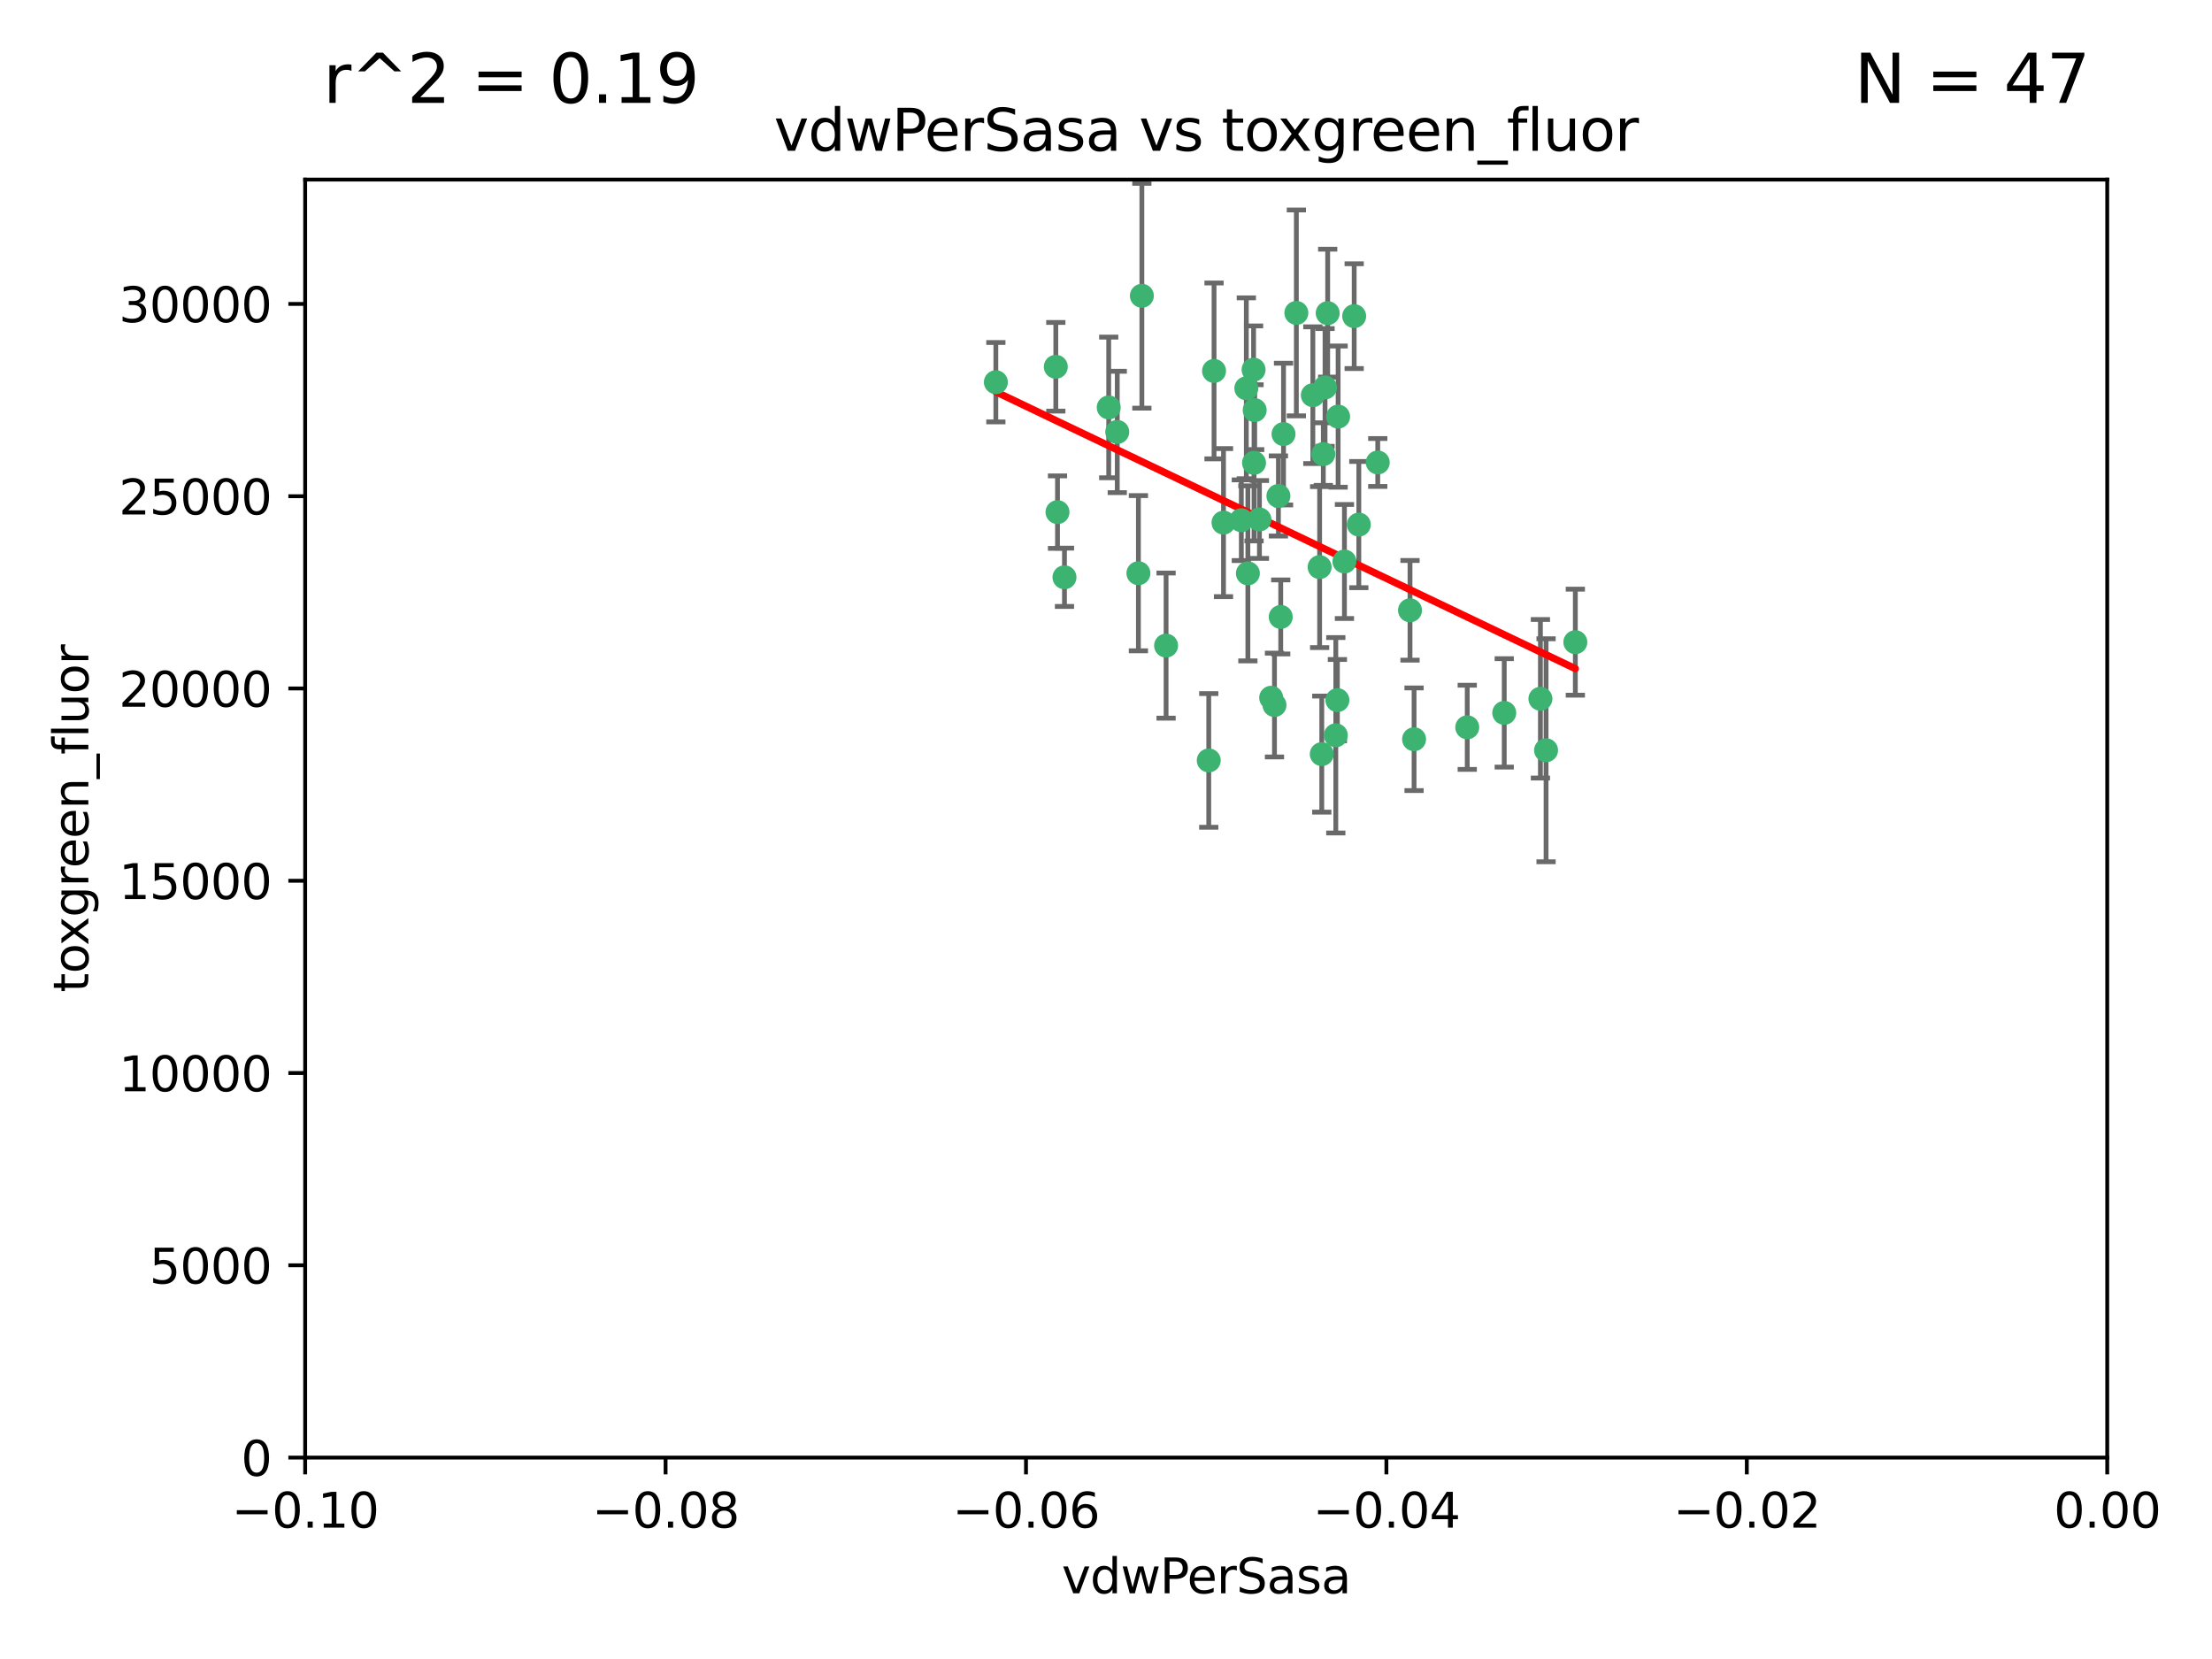 <?xml version="1.0" encoding="utf-8" standalone="no"?>
<!DOCTYPE svg PUBLIC "-//W3C//DTD SVG 1.1//EN"
  "http://www.w3.org/Graphics/SVG/1.1/DTD/svg11.dtd">
<svg xmlns:xlink="http://www.w3.org/1999/xlink" width="460.8pt" height="345.6pt" viewBox="0 0 460.8 345.6" xmlns="http://www.w3.org/2000/svg" version="1.1">
 <defs>
  <style type="text/css">*{stroke-linejoin: round; stroke-linecap: butt}</style>
 </defs>
 <g id="figure_1">
  <g id="patch_1">
   <path d="M 0 345.6 
L 460.8 345.6 
L 460.8 0 
L 0 0 
z
" style="fill: #ffffff"/>
  </g>
  <g id="axes_1">
   <g id="patch_2">
    <path d="M 63.571 303.64 
L 438.975 303.64 
L 438.975 37.411 
L 63.571 37.411 
z
" style="fill: #ffffff"/>
   </g>
   <g id="PathCollection_1">
    <defs>
     <path id="m7474abd94d" d="M 0 1.118 
C 0.297 1.118 0.581 1 0.791 0.791 
C 1 0.581 1.118 0.297 1.118 0 
C 1.118 -0.297 1 -0.581 0.791 -0.791 
C 0.581 -1 0.297 -1.118 0 -1.118 
C -0.297 -1.118 -0.581 -1 -0.791 -0.791 
C -1 -0.581 -1.118 -0.297 -1.118 0 
C -1.118 0.297 -1 0.581 -0.791 0.791 
C -0.581 1 -0.297 1.118 0 1.118 
z
" style="stroke: #3cb371"/>
    </defs>
    <g clip-path="url(#p263f13d532)">
     <use xlink:href="#m7474abd94d" x="266.318" y="103.319" style="fill: #3cb371; stroke: #3cb371"/>
     <use xlink:href="#m7474abd94d" x="270.055" y="65.184" style="fill: #3cb371; stroke: #3cb371"/>
     <use xlink:href="#m7474abd94d" x="261.374" y="85.438" style="fill: #3cb371; stroke: #3cb371"/>
     <use xlink:href="#m7474abd94d" x="242.916" y="134.491" style="fill: #3cb371; stroke: #3cb371"/>
     <use xlink:href="#m7474abd94d" x="273.49" y="82.326" style="fill: #3cb371; stroke: #3cb371"/>
     <use xlink:href="#m7474abd94d" x="219.944" y="76.407" style="fill: #3cb371; stroke: #3cb371"/>
     <use xlink:href="#m7474abd94d" x="282.1" y="65.86" style="fill: #3cb371; stroke: #3cb371"/>
     <use xlink:href="#m7474abd94d" x="262.362" y="108.214" style="fill: #3cb371; stroke: #3cb371"/>
     <use xlink:href="#m7474abd94d" x="267.381" y="90.426" style="fill: #3cb371; stroke: #3cb371"/>
     <use xlink:href="#m7474abd94d" x="274.902" y="118.137" style="fill: #3cb371; stroke: #3cb371"/>
     <use xlink:href="#m7474abd94d" x="237.873" y="61.614" style="fill: #3cb371; stroke: #3cb371"/>
     <use xlink:href="#m7474abd94d" x="293.731" y="127.138" style="fill: #3cb371; stroke: #3cb371"/>
     <use xlink:href="#m7474abd94d" x="259.632" y="80.887" style="fill: #3cb371; stroke: #3cb371"/>
     <use xlink:href="#m7474abd94d" x="259.956" y="119.44" style="fill: #3cb371; stroke: #3cb371"/>
     <use xlink:href="#m7474abd94d" x="264.81" y="145.351" style="fill: #3cb371; stroke: #3cb371"/>
     <use xlink:href="#m7474abd94d" x="275.671" y="94.593" style="fill: #3cb371; stroke: #3cb371"/>
     <use xlink:href="#m7474abd94d" x="258.59" y="108.37" style="fill: #3cb371; stroke: #3cb371"/>
     <use xlink:href="#m7474abd94d" x="220.297" y="106.684" style="fill: #3cb371; stroke: #3cb371"/>
     <use xlink:href="#m7474abd94d" x="261.143" y="77.01" style="fill: #3cb371; stroke: #3cb371"/>
     <use xlink:href="#m7474abd94d" x="278.602" y="145.851" style="fill: #3cb371; stroke: #3cb371"/>
     <use xlink:href="#m7474abd94d" x="278.755" y="86.787" style="fill: #3cb371; stroke: #3cb371"/>
     <use xlink:href="#m7474abd94d" x="230.966" y="84.877" style="fill: #3cb371; stroke: #3cb371"/>
     <use xlink:href="#m7474abd94d" x="207.456" y="79.621" style="fill: #3cb371; stroke: #3cb371"/>
     <use xlink:href="#m7474abd94d" x="275.349" y="157.094" style="fill: #3cb371; stroke: #3cb371"/>
     <use xlink:href="#m7474abd94d" x="252.908" y="77.272" style="fill: #3cb371; stroke: #3cb371"/>
     <use xlink:href="#m7474abd94d" x="254.878" y="108.872" style="fill: #3cb371; stroke: #3cb371"/>
     <use xlink:href="#m7474abd94d" x="287.011" y="96.341" style="fill: #3cb371; stroke: #3cb371"/>
     <use xlink:href="#m7474abd94d" x="237.152" y="119.409" style="fill: #3cb371; stroke: #3cb371"/>
     <use xlink:href="#m7474abd94d" x="276.581" y="65.233" style="fill: #3cb371; stroke: #3cb371"/>
     <use xlink:href="#m7474abd94d" x="221.75" y="120.261" style="fill: #3cb371; stroke: #3cb371"/>
     <use xlink:href="#m7474abd94d" x="265.497" y="146.874" style="fill: #3cb371; stroke: #3cb371"/>
     <use xlink:href="#m7474abd94d" x="261.237" y="96.418" style="fill: #3cb371; stroke: #3cb371"/>
     <use xlink:href="#m7474abd94d" x="276.03" y="80.711" style="fill: #3cb371; stroke: #3cb371"/>
     <use xlink:href="#m7474abd94d" x="232.747" y="89.982" style="fill: #3cb371; stroke: #3cb371"/>
     <use xlink:href="#m7474abd94d" x="280.072" y="116.968" style="fill: #3cb371; stroke: #3cb371"/>
     <use xlink:href="#m7474abd94d" x="266.799" y="128.518" style="fill: #3cb371; stroke: #3cb371"/>
     <use xlink:href="#m7474abd94d" x="313.361" y="148.507" style="fill: #3cb371; stroke: #3cb371"/>
     <use xlink:href="#m7474abd94d" x="278.272" y="153.171" style="fill: #3cb371; stroke: #3cb371"/>
     <use xlink:href="#m7474abd94d" x="251.805" y="158.411" style="fill: #3cb371; stroke: #3cb371"/>
     <use xlink:href="#m7474abd94d" x="283.068" y="109.281" style="fill: #3cb371; stroke: #3cb371"/>
     <use xlink:href="#m7474abd94d" x="305.654" y="151.512" style="fill: #3cb371; stroke: #3cb371"/>
     <use xlink:href="#m7474abd94d" x="320.897" y="145.567" style="fill: #3cb371; stroke: #3cb371"/>
     <use xlink:href="#m7474abd94d" x="322.074" y="156.293" style="fill: #3cb371; stroke: #3cb371"/>
     <use xlink:href="#m7474abd94d" x="328.173" y="133.776" style="fill: #3cb371; stroke: #3cb371"/>
     <use xlink:href="#m7474abd94d" x="294.577" y="153.996" style="fill: #3cb371; stroke: #3cb371"/>
    </g>
   </g>
   <g id="matplotlib.axis_1">
    <g id="xtick_1">
     <g id="line2d_1">
      <defs>
       <path id="mc19a367d33" d="M 0 0 
L 0 3.5 
" style="stroke: #000000; stroke-width: 0.8"/>
      </defs>
      <g>
       <use xlink:href="#mc19a367d33" x="63.571" y="303.64" style="stroke: #000000; stroke-width: 0.8"/>
      </g>
     </g>
     <g id="text_1">
      <!-- −0.10 -->
      <g transform="translate(48.249 318.238)scale(0.1 -0.1)">
       <defs>
        <path id="DejaVuSans-2212" d="M 678 2272 
L 4684 2272 
L 4684 1741 
L 678 1741 
L 678 2272 
z
" transform="scale(0.016)"/>
        <path id="DejaVuSans-30" d="M 2034 4250 
Q 1547 4250 1301 3770 
Q 1056 3291 1056 2328 
Q 1056 1369 1301 889 
Q 1547 409 2034 409 
Q 2525 409 2770 889 
Q 3016 1369 3016 2328 
Q 3016 3291 2770 3770 
Q 2525 4250 2034 4250 
z
M 2034 4750 
Q 2819 4750 3233 4129 
Q 3647 3509 3647 2328 
Q 3647 1150 3233 529 
Q 2819 -91 2034 -91 
Q 1250 -91 836 529 
Q 422 1150 422 2328 
Q 422 3509 836 4129 
Q 1250 4750 2034 4750 
z
" transform="scale(0.016)"/>
        <path id="DejaVuSans-2e" d="M 684 794 
L 1344 794 
L 1344 0 
L 684 0 
L 684 794 
z
" transform="scale(0.016)"/>
        <path id="DejaVuSans-31" d="M 794 531 
L 1825 531 
L 1825 4091 
L 703 3866 
L 703 4441 
L 1819 4666 
L 2450 4666 
L 2450 531 
L 3481 531 
L 3481 0 
L 794 0 
L 794 531 
z
" transform="scale(0.016)"/>
       </defs>
       <use xlink:href="#DejaVuSans-2212"/>
       <use xlink:href="#DejaVuSans-30" x="83.789"/>
       <use xlink:href="#DejaVuSans-2e" x="147.412"/>
       <use xlink:href="#DejaVuSans-31" x="179.199"/>
       <use xlink:href="#DejaVuSans-30" x="242.822"/>
      </g>
     </g>
    </g>
    <g id="xtick_2">
     <g id="line2d_2">
      <g>
       <use xlink:href="#mc19a367d33" x="138.652" y="303.64" style="stroke: #000000; stroke-width: 0.8"/>
      </g>
     </g>
     <g id="text_2">
      <!-- −0.08 -->
      <g transform="translate(123.329 318.238)scale(0.1 -0.1)">
       <defs>
        <path id="DejaVuSans-38" d="M 2034 2216 
Q 1584 2216 1326 1975 
Q 1069 1734 1069 1313 
Q 1069 891 1326 650 
Q 1584 409 2034 409 
Q 2484 409 2743 651 
Q 3003 894 3003 1313 
Q 3003 1734 2745 1975 
Q 2488 2216 2034 2216 
z
M 1403 2484 
Q 997 2584 770 2862 
Q 544 3141 544 3541 
Q 544 4100 942 4425 
Q 1341 4750 2034 4750 
Q 2731 4750 3128 4425 
Q 3525 4100 3525 3541 
Q 3525 3141 3298 2862 
Q 3072 2584 2669 2484 
Q 3125 2378 3379 2068 
Q 3634 1759 3634 1313 
Q 3634 634 3220 271 
Q 2806 -91 2034 -91 
Q 1263 -91 848 271 
Q 434 634 434 1313 
Q 434 1759 690 2068 
Q 947 2378 1403 2484 
z
M 1172 3481 
Q 1172 3119 1398 2916 
Q 1625 2713 2034 2713 
Q 2441 2713 2670 2916 
Q 2900 3119 2900 3481 
Q 2900 3844 2670 4047 
Q 2441 4250 2034 4250 
Q 1625 4250 1398 4047 
Q 1172 3844 1172 3481 
z
" transform="scale(0.016)"/>
       </defs>
       <use xlink:href="#DejaVuSans-2212"/>
       <use xlink:href="#DejaVuSans-30" x="83.789"/>
       <use xlink:href="#DejaVuSans-2e" x="147.412"/>
       <use xlink:href="#DejaVuSans-30" x="179.199"/>
       <use xlink:href="#DejaVuSans-38" x="242.822"/>
      </g>
     </g>
    </g>
    <g id="xtick_3">
     <g id="line2d_3">
      <g>
       <use xlink:href="#mc19a367d33" x="213.733" y="303.64" style="stroke: #000000; stroke-width: 0.8"/>
      </g>
     </g>
     <g id="text_3">
      <!-- −0.06 -->
      <g transform="translate(198.41 318.238)scale(0.1 -0.1)">
       <defs>
        <path id="DejaVuSans-36" d="M 2113 2584 
Q 1688 2584 1439 2293 
Q 1191 2003 1191 1497 
Q 1191 994 1439 701 
Q 1688 409 2113 409 
Q 2538 409 2786 701 
Q 3034 994 3034 1497 
Q 3034 2003 2786 2293 
Q 2538 2584 2113 2584 
z
M 3366 4563 
L 3366 3988 
Q 3128 4100 2886 4159 
Q 2644 4219 2406 4219 
Q 1781 4219 1451 3797 
Q 1122 3375 1075 2522 
Q 1259 2794 1537 2939 
Q 1816 3084 2150 3084 
Q 2853 3084 3261 2657 
Q 3669 2231 3669 1497 
Q 3669 778 3244 343 
Q 2819 -91 2113 -91 
Q 1303 -91 875 529 
Q 447 1150 447 2328 
Q 447 3434 972 4092 
Q 1497 4750 2381 4750 
Q 2619 4750 2861 4703 
Q 3103 4656 3366 4563 
z
" transform="scale(0.016)"/>
       </defs>
       <use xlink:href="#DejaVuSans-2212"/>
       <use xlink:href="#DejaVuSans-30" x="83.789"/>
       <use xlink:href="#DejaVuSans-2e" x="147.412"/>
       <use xlink:href="#DejaVuSans-30" x="179.199"/>
       <use xlink:href="#DejaVuSans-36" x="242.822"/>
      </g>
     </g>
    </g>
    <g id="xtick_4">
     <g id="line2d_4">
      <g>
       <use xlink:href="#mc19a367d33" x="288.813" y="303.64" style="stroke: #000000; stroke-width: 0.8"/>
      </g>
     </g>
     <g id="text_4">
      <!-- −0.04 -->
      <g transform="translate(273.491 318.238)scale(0.1 -0.1)">
       <defs>
        <path id="DejaVuSans-34" d="M 2419 4116 
L 825 1625 
L 2419 1625 
L 2419 4116 
z
M 2253 4666 
L 3047 4666 
L 3047 1625 
L 3713 1625 
L 3713 1100 
L 3047 1100 
L 3047 0 
L 2419 0 
L 2419 1100 
L 313 1100 
L 313 1709 
L 2253 4666 
z
" transform="scale(0.016)"/>
       </defs>
       <use xlink:href="#DejaVuSans-2212"/>
       <use xlink:href="#DejaVuSans-30" x="83.789"/>
       <use xlink:href="#DejaVuSans-2e" x="147.412"/>
       <use xlink:href="#DejaVuSans-30" x="179.199"/>
       <use xlink:href="#DejaVuSans-34" x="242.822"/>
      </g>
     </g>
    </g>
    <g id="xtick_5">
     <g id="line2d_5">
      <g>
       <use xlink:href="#mc19a367d33" x="363.894" y="303.64" style="stroke: #000000; stroke-width: 0.8"/>
      </g>
     </g>
     <g id="text_5">
      <!-- −0.02 -->
      <g transform="translate(348.572 318.238)scale(0.1 -0.1)">
       <defs>
        <path id="DejaVuSans-32" d="M 1228 531 
L 3431 531 
L 3431 0 
L 469 0 
L 469 531 
Q 828 903 1448 1529 
Q 2069 2156 2228 2338 
Q 2531 2678 2651 2914 
Q 2772 3150 2772 3378 
Q 2772 3750 2511 3984 
Q 2250 4219 1831 4219 
Q 1534 4219 1204 4116 
Q 875 4013 500 3803 
L 500 4441 
Q 881 4594 1212 4672 
Q 1544 4750 1819 4750 
Q 2544 4750 2975 4387 
Q 3406 4025 3406 3419 
Q 3406 3131 3298 2873 
Q 3191 2616 2906 2266 
Q 2828 2175 2409 1742 
Q 1991 1309 1228 531 
z
" transform="scale(0.016)"/>
       </defs>
       <use xlink:href="#DejaVuSans-2212"/>
       <use xlink:href="#DejaVuSans-30" x="83.789"/>
       <use xlink:href="#DejaVuSans-2e" x="147.412"/>
       <use xlink:href="#DejaVuSans-30" x="179.199"/>
       <use xlink:href="#DejaVuSans-32" x="242.822"/>
      </g>
     </g>
    </g>
    <g id="xtick_6">
     <g id="line2d_6">
      <g>
       <use xlink:href="#mc19a367d33" x="438.975" y="303.64" style="stroke: #000000; stroke-width: 0.8"/>
      </g>
     </g>
     <g id="text_6">
      <!-- 0.00 -->
      <g transform="translate(427.842 318.238)scale(0.1 -0.1)">
       <use xlink:href="#DejaVuSans-30"/>
       <use xlink:href="#DejaVuSans-2e" x="63.623"/>
       <use xlink:href="#DejaVuSans-30" x="95.41"/>
       <use xlink:href="#DejaVuSans-30" x="159.033"/>
      </g>
     </g>
    </g>
    <g id="text_7">
     <!-- vdwPerSasa -->
     <g transform="translate(221.178 331.917)scale(0.1 -0.1)">
      <defs>
       <path id="DejaVuSans-76" d="M 191 3500 
L 800 3500 
L 1894 563 
L 2988 3500 
L 3597 3500 
L 2284 0 
L 1503 0 
L 191 3500 
z
" transform="scale(0.016)"/>
       <path id="DejaVuSans-64" d="M 2906 2969 
L 2906 4863 
L 3481 4863 
L 3481 0 
L 2906 0 
L 2906 525 
Q 2725 213 2448 61 
Q 2172 -91 1784 -91 
Q 1150 -91 751 415 
Q 353 922 353 1747 
Q 353 2572 751 3078 
Q 1150 3584 1784 3584 
Q 2172 3584 2448 3432 
Q 2725 3281 2906 2969 
z
M 947 1747 
Q 947 1113 1208 752 
Q 1469 391 1925 391 
Q 2381 391 2643 752 
Q 2906 1113 2906 1747 
Q 2906 2381 2643 2742 
Q 2381 3103 1925 3103 
Q 1469 3103 1208 2742 
Q 947 2381 947 1747 
z
" transform="scale(0.016)"/>
       <path id="DejaVuSans-77" d="M 269 3500 
L 844 3500 
L 1563 769 
L 2278 3500 
L 2956 3500 
L 3675 769 
L 4391 3500 
L 4966 3500 
L 4050 0 
L 3372 0 
L 2619 2869 
L 1863 0 
L 1184 0 
L 269 3500 
z
" transform="scale(0.016)"/>
       <path id="DejaVuSans-50" d="M 1259 4147 
L 1259 2394 
L 2053 2394 
Q 2494 2394 2734 2622 
Q 2975 2850 2975 3272 
Q 2975 3691 2734 3919 
Q 2494 4147 2053 4147 
L 1259 4147 
z
M 628 4666 
L 2053 4666 
Q 2838 4666 3239 4311 
Q 3641 3956 3641 3272 
Q 3641 2581 3239 2228 
Q 2838 1875 2053 1875 
L 1259 1875 
L 1259 0 
L 628 0 
L 628 4666 
z
" transform="scale(0.016)"/>
       <path id="DejaVuSans-65" d="M 3597 1894 
L 3597 1613 
L 953 1613 
Q 991 1019 1311 708 
Q 1631 397 2203 397 
Q 2534 397 2845 478 
Q 3156 559 3463 722 
L 3463 178 
Q 3153 47 2828 -22 
Q 2503 -91 2169 -91 
Q 1331 -91 842 396 
Q 353 884 353 1716 
Q 353 2575 817 3079 
Q 1281 3584 2069 3584 
Q 2775 3584 3186 3129 
Q 3597 2675 3597 1894 
z
M 3022 2063 
Q 3016 2534 2758 2815 
Q 2500 3097 2075 3097 
Q 1594 3097 1305 2825 
Q 1016 2553 972 2059 
L 3022 2063 
z
" transform="scale(0.016)"/>
       <path id="DejaVuSans-72" d="M 2631 2963 
Q 2534 3019 2420 3045 
Q 2306 3072 2169 3072 
Q 1681 3072 1420 2755 
Q 1159 2438 1159 1844 
L 1159 0 
L 581 0 
L 581 3500 
L 1159 3500 
L 1159 2956 
Q 1341 3275 1631 3429 
Q 1922 3584 2338 3584 
Q 2397 3584 2469 3576 
Q 2541 3569 2628 3553 
L 2631 2963 
z
" transform="scale(0.016)"/>
       <path id="DejaVuSans-53" d="M 3425 4513 
L 3425 3897 
Q 3066 4069 2747 4153 
Q 2428 4238 2131 4238 
Q 1616 4238 1336 4038 
Q 1056 3838 1056 3469 
Q 1056 3159 1242 3001 
Q 1428 2844 1947 2747 
L 2328 2669 
Q 3034 2534 3370 2195 
Q 3706 1856 3706 1288 
Q 3706 609 3251 259 
Q 2797 -91 1919 -91 
Q 1588 -91 1214 -16 
Q 841 59 441 206 
L 441 856 
Q 825 641 1194 531 
Q 1563 422 1919 422 
Q 2459 422 2753 634 
Q 3047 847 3047 1241 
Q 3047 1584 2836 1778 
Q 2625 1972 2144 2069 
L 1759 2144 
Q 1053 2284 737 2584 
Q 422 2884 422 3419 
Q 422 4038 858 4394 
Q 1294 4750 2059 4750 
Q 2388 4750 2728 4690 
Q 3069 4631 3425 4513 
z
" transform="scale(0.016)"/>
       <path id="DejaVuSans-61" d="M 2194 1759 
Q 1497 1759 1228 1600 
Q 959 1441 959 1056 
Q 959 750 1161 570 
Q 1363 391 1709 391 
Q 2188 391 2477 730 
Q 2766 1069 2766 1631 
L 2766 1759 
L 2194 1759 
z
M 3341 1997 
L 3341 0 
L 2766 0 
L 2766 531 
Q 2569 213 2275 61 
Q 1981 -91 1556 -91 
Q 1019 -91 701 211 
Q 384 513 384 1019 
Q 384 1609 779 1909 
Q 1175 2209 1959 2209 
L 2766 2209 
L 2766 2266 
Q 2766 2663 2505 2880 
Q 2244 3097 1772 3097 
Q 1472 3097 1187 3025 
Q 903 2953 641 2809 
L 641 3341 
Q 956 3463 1253 3523 
Q 1550 3584 1831 3584 
Q 2591 3584 2966 3190 
Q 3341 2797 3341 1997 
z
" transform="scale(0.016)"/>
       <path id="DejaVuSans-73" d="M 2834 3397 
L 2834 2853 
Q 2591 2978 2328 3040 
Q 2066 3103 1784 3103 
Q 1356 3103 1142 2972 
Q 928 2841 928 2578 
Q 928 2378 1081 2264 
Q 1234 2150 1697 2047 
L 1894 2003 
Q 2506 1872 2764 1633 
Q 3022 1394 3022 966 
Q 3022 478 2636 193 
Q 2250 -91 1575 -91 
Q 1294 -91 989 -36 
Q 684 19 347 128 
L 347 722 
Q 666 556 975 473 
Q 1284 391 1588 391 
Q 1994 391 2212 530 
Q 2431 669 2431 922 
Q 2431 1156 2273 1281 
Q 2116 1406 1581 1522 
L 1381 1569 
Q 847 1681 609 1914 
Q 372 2147 372 2553 
Q 372 3047 722 3315 
Q 1072 3584 1716 3584 
Q 2034 3584 2315 3537 
Q 2597 3491 2834 3397 
z
" transform="scale(0.016)"/>
      </defs>
      <use xlink:href="#DejaVuSans-76"/>
      <use xlink:href="#DejaVuSans-64" x="59.18"/>
      <use xlink:href="#DejaVuSans-77" x="122.656"/>
      <use xlink:href="#DejaVuSans-50" x="204.443"/>
      <use xlink:href="#DejaVuSans-65" x="261.121"/>
      <use xlink:href="#DejaVuSans-72" x="322.645"/>
      <use xlink:href="#DejaVuSans-53" x="363.758"/>
      <use xlink:href="#DejaVuSans-61" x="427.234"/>
      <use xlink:href="#DejaVuSans-73" x="488.514"/>
      <use xlink:href="#DejaVuSans-61" x="540.613"/>
     </g>
    </g>
   </g>
   <g id="matplotlib.axis_2">
    <g id="ytick_1">
     <g id="line2d_7">
      <defs>
       <path id="m2034a16678" d="M 0 0 
L -3.5 0 
" style="stroke: #000000; stroke-width: 0.8"/>
      </defs>
      <g>
       <use xlink:href="#m2034a16678" x="63.571" y="303.64" style="stroke: #000000; stroke-width: 0.8"/>
      </g>
     </g>
     <g id="text_8">
      <!-- 0 -->
      <g transform="translate(50.209 307.439)scale(0.1 -0.1)">
       <use xlink:href="#DejaVuSans-30"/>
      </g>
     </g>
    </g>
    <g id="ytick_2">
     <g id="line2d_8">
      <g>
       <use xlink:href="#m2034a16678" x="63.571" y="263.586" style="stroke: #000000; stroke-width: 0.8"/>
      </g>
     </g>
     <g id="text_9">
      <!-- 5000 -->
      <g transform="translate(31.121 267.385)scale(0.1 -0.1)">
       <defs>
        <path id="DejaVuSans-35" d="M 691 4666 
L 3169 4666 
L 3169 4134 
L 1269 4134 
L 1269 2991 
Q 1406 3038 1543 3061 
Q 1681 3084 1819 3084 
Q 2600 3084 3056 2656 
Q 3513 2228 3513 1497 
Q 3513 744 3044 326 
Q 2575 -91 1722 -91 
Q 1428 -91 1123 -41 
Q 819 9 494 109 
L 494 744 
Q 775 591 1075 516 
Q 1375 441 1709 441 
Q 2250 441 2565 725 
Q 2881 1009 2881 1497 
Q 2881 1984 2565 2268 
Q 2250 2553 1709 2553 
Q 1456 2553 1204 2497 
Q 953 2441 691 2322 
L 691 4666 
z
" transform="scale(0.016)"/>
       </defs>
       <use xlink:href="#DejaVuSans-35"/>
       <use xlink:href="#DejaVuSans-30" x="63.623"/>
       <use xlink:href="#DejaVuSans-30" x="127.246"/>
       <use xlink:href="#DejaVuSans-30" x="190.869"/>
      </g>
     </g>
    </g>
    <g id="ytick_3">
     <g id="line2d_9">
      <g>
       <use xlink:href="#m2034a16678" x="63.571" y="223.532" style="stroke: #000000; stroke-width: 0.8"/>
      </g>
     </g>
     <g id="text_10">
      <!-- 10000 -->
      <g transform="translate(24.759 227.331)scale(0.1 -0.1)">
       <use xlink:href="#DejaVuSans-31"/>
       <use xlink:href="#DejaVuSans-30" x="63.623"/>
       <use xlink:href="#DejaVuSans-30" x="127.246"/>
       <use xlink:href="#DejaVuSans-30" x="190.869"/>
       <use xlink:href="#DejaVuSans-30" x="254.492"/>
      </g>
     </g>
    </g>
    <g id="ytick_4">
     <g id="line2d_10">
      <g>
       <use xlink:href="#m2034a16678" x="63.571" y="183.478" style="stroke: #000000; stroke-width: 0.8"/>
      </g>
     </g>
     <g id="text_11">
      <!-- 15000 -->
      <g transform="translate(24.759 187.278)scale(0.1 -0.1)">
       <use xlink:href="#DejaVuSans-31"/>
       <use xlink:href="#DejaVuSans-35" x="63.623"/>
       <use xlink:href="#DejaVuSans-30" x="127.246"/>
       <use xlink:href="#DejaVuSans-30" x="190.869"/>
       <use xlink:href="#DejaVuSans-30" x="254.492"/>
      </g>
     </g>
    </g>
    <g id="ytick_5">
     <g id="line2d_11">
      <g>
       <use xlink:href="#m2034a16678" x="63.571" y="143.424" style="stroke: #000000; stroke-width: 0.8"/>
      </g>
     </g>
     <g id="text_12">
      <!-- 20000 -->
      <g transform="translate(24.759 147.224)scale(0.1 -0.1)">
       <use xlink:href="#DejaVuSans-32"/>
       <use xlink:href="#DejaVuSans-30" x="63.623"/>
       <use xlink:href="#DejaVuSans-30" x="127.246"/>
       <use xlink:href="#DejaVuSans-30" x="190.869"/>
       <use xlink:href="#DejaVuSans-30" x="254.492"/>
      </g>
     </g>
    </g>
    <g id="ytick_6">
     <g id="line2d_12">
      <g>
       <use xlink:href="#m2034a16678" x="63.571" y="103.371" style="stroke: #000000; stroke-width: 0.8"/>
      </g>
     </g>
     <g id="text_13">
      <!-- 25000 -->
      <g transform="translate(24.759 107.17)scale(0.1 -0.1)">
       <use xlink:href="#DejaVuSans-32"/>
       <use xlink:href="#DejaVuSans-35" x="63.623"/>
       <use xlink:href="#DejaVuSans-30" x="127.246"/>
       <use xlink:href="#DejaVuSans-30" x="190.869"/>
       <use xlink:href="#DejaVuSans-30" x="254.492"/>
      </g>
     </g>
    </g>
    <g id="ytick_7">
     <g id="line2d_13">
      <g>
       <use xlink:href="#m2034a16678" x="63.571" y="63.317" style="stroke: #000000; stroke-width: 0.8"/>
      </g>
     </g>
     <g id="text_14">
      <!-- 30000 -->
      <g transform="translate(24.759 67.116)scale(0.1 -0.1)">
       <defs>
        <path id="DejaVuSans-33" d="M 2597 2516 
Q 3050 2419 3304 2112 
Q 3559 1806 3559 1356 
Q 3559 666 3084 287 
Q 2609 -91 1734 -91 
Q 1441 -91 1130 -33 
Q 819 25 488 141 
L 488 750 
Q 750 597 1062 519 
Q 1375 441 1716 441 
Q 2309 441 2620 675 
Q 2931 909 2931 1356 
Q 2931 1769 2642 2001 
Q 2353 2234 1838 2234 
L 1294 2234 
L 1294 2753 
L 1863 2753 
Q 2328 2753 2575 2939 
Q 2822 3125 2822 3475 
Q 2822 3834 2567 4026 
Q 2313 4219 1838 4219 
Q 1578 4219 1281 4162 
Q 984 4106 628 3988 
L 628 4550 
Q 988 4650 1302 4700 
Q 1616 4750 1894 4750 
Q 2613 4750 3031 4423 
Q 3450 4097 3450 3541 
Q 3450 3153 3228 2886 
Q 3006 2619 2597 2516 
z
" transform="scale(0.016)"/>
       </defs>
       <use xlink:href="#DejaVuSans-33"/>
       <use xlink:href="#DejaVuSans-30" x="63.623"/>
       <use xlink:href="#DejaVuSans-30" x="127.246"/>
       <use xlink:href="#DejaVuSans-30" x="190.869"/>
       <use xlink:href="#DejaVuSans-30" x="254.492"/>
      </g>
     </g>
    </g>
    <g id="text_15">
     <!-- toxgreen_fluor -->
     <g transform="translate(18.401 206.72)rotate(-90)scale(0.1 -0.1)">
      <defs>
       <path id="DejaVuSans-74" d="M 1172 4494 
L 1172 3500 
L 2356 3500 
L 2356 3053 
L 1172 3053 
L 1172 1153 
Q 1172 725 1289 603 
Q 1406 481 1766 481 
L 2356 481 
L 2356 0 
L 1766 0 
Q 1100 0 847 248 
Q 594 497 594 1153 
L 594 3053 
L 172 3053 
L 172 3500 
L 594 3500 
L 594 4494 
L 1172 4494 
z
" transform="scale(0.016)"/>
       <path id="DejaVuSans-6f" d="M 1959 3097 
Q 1497 3097 1228 2736 
Q 959 2375 959 1747 
Q 959 1119 1226 758 
Q 1494 397 1959 397 
Q 2419 397 2687 759 
Q 2956 1122 2956 1747 
Q 2956 2369 2687 2733 
Q 2419 3097 1959 3097 
z
M 1959 3584 
Q 2709 3584 3137 3096 
Q 3566 2609 3566 1747 
Q 3566 888 3137 398 
Q 2709 -91 1959 -91 
Q 1206 -91 779 398 
Q 353 888 353 1747 
Q 353 2609 779 3096 
Q 1206 3584 1959 3584 
z
" transform="scale(0.016)"/>
       <path id="DejaVuSans-78" d="M 3513 3500 
L 2247 1797 
L 3578 0 
L 2900 0 
L 1881 1375 
L 863 0 
L 184 0 
L 1544 1831 
L 300 3500 
L 978 3500 
L 1906 2253 
L 2834 3500 
L 3513 3500 
z
" transform="scale(0.016)"/>
       <path id="DejaVuSans-67" d="M 2906 1791 
Q 2906 2416 2648 2759 
Q 2391 3103 1925 3103 
Q 1463 3103 1205 2759 
Q 947 2416 947 1791 
Q 947 1169 1205 825 
Q 1463 481 1925 481 
Q 2391 481 2648 825 
Q 2906 1169 2906 1791 
z
M 3481 434 
Q 3481 -459 3084 -895 
Q 2688 -1331 1869 -1331 
Q 1566 -1331 1297 -1286 
Q 1028 -1241 775 -1147 
L 775 -588 
Q 1028 -725 1275 -790 
Q 1522 -856 1778 -856 
Q 2344 -856 2625 -561 
Q 2906 -266 2906 331 
L 2906 616 
Q 2728 306 2450 153 
Q 2172 0 1784 0 
Q 1141 0 747 490 
Q 353 981 353 1791 
Q 353 2603 747 3093 
Q 1141 3584 1784 3584 
Q 2172 3584 2450 3431 
Q 2728 3278 2906 2969 
L 2906 3500 
L 3481 3500 
L 3481 434 
z
" transform="scale(0.016)"/>
       <path id="DejaVuSans-6e" d="M 3513 2113 
L 3513 0 
L 2938 0 
L 2938 2094 
Q 2938 2591 2744 2837 
Q 2550 3084 2163 3084 
Q 1697 3084 1428 2787 
Q 1159 2491 1159 1978 
L 1159 0 
L 581 0 
L 581 3500 
L 1159 3500 
L 1159 2956 
Q 1366 3272 1645 3428 
Q 1925 3584 2291 3584 
Q 2894 3584 3203 3211 
Q 3513 2838 3513 2113 
z
" transform="scale(0.016)"/>
       <path id="DejaVuSans-5f" d="M 3263 -1063 
L 3263 -1509 
L -63 -1509 
L -63 -1063 
L 3263 -1063 
z
" transform="scale(0.016)"/>
       <path id="DejaVuSans-66" d="M 2375 4863 
L 2375 4384 
L 1825 4384 
Q 1516 4384 1395 4259 
Q 1275 4134 1275 3809 
L 1275 3500 
L 2222 3500 
L 2222 3053 
L 1275 3053 
L 1275 0 
L 697 0 
L 697 3053 
L 147 3053 
L 147 3500 
L 697 3500 
L 697 3744 
Q 697 4328 969 4595 
Q 1241 4863 1831 4863 
L 2375 4863 
z
" transform="scale(0.016)"/>
       <path id="DejaVuSans-6c" d="M 603 4863 
L 1178 4863 
L 1178 0 
L 603 0 
L 603 4863 
z
" transform="scale(0.016)"/>
       <path id="DejaVuSans-75" d="M 544 1381 
L 544 3500 
L 1119 3500 
L 1119 1403 
Q 1119 906 1312 657 
Q 1506 409 1894 409 
Q 2359 409 2629 706 
Q 2900 1003 2900 1516 
L 2900 3500 
L 3475 3500 
L 3475 0 
L 2900 0 
L 2900 538 
Q 2691 219 2414 64 
Q 2138 -91 1772 -91 
Q 1169 -91 856 284 
Q 544 659 544 1381 
z
M 1991 3584 
L 1991 3584 
z
" transform="scale(0.016)"/>
      </defs>
      <use xlink:href="#DejaVuSans-74"/>
      <use xlink:href="#DejaVuSans-6f" x="39.209"/>
      <use xlink:href="#DejaVuSans-78" x="97.266"/>
      <use xlink:href="#DejaVuSans-67" x="156.445"/>
      <use xlink:href="#DejaVuSans-72" x="219.922"/>
      <use xlink:href="#DejaVuSans-65" x="258.785"/>
      <use xlink:href="#DejaVuSans-65" x="320.309"/>
      <use xlink:href="#DejaVuSans-6e" x="381.832"/>
      <use xlink:href="#DejaVuSans-5f" x="445.211"/>
      <use xlink:href="#DejaVuSans-66" x="495.211"/>
      <use xlink:href="#DejaVuSans-6c" x="530.416"/>
      <use xlink:href="#DejaVuSans-75" x="558.199"/>
      <use xlink:href="#DejaVuSans-6f" x="621.578"/>
      <use xlink:href="#DejaVuSans-72" x="682.76"/>
     </g>
    </g>
   </g>
   <g id="LineCollection_1">
    <path d="M 266.318 111.662 
L 266.318 94.976 
" clip-path="url(#p263f13d532)" style="fill: none; stroke: #696969"/>
    <path d="M 270.055 86.629 
L 270.055 43.739 
" clip-path="url(#p263f13d532)" style="fill: none; stroke: #696969"/>
    <path d="M 261.374 93.658 
L 261.374 77.218 
" clip-path="url(#p263f13d532)" style="fill: none; stroke: #696969"/>
    <path d="M 242.916 149.606 
L 242.916 119.375 
" clip-path="url(#p263f13d532)" style="fill: none; stroke: #696969"/>
    <path d="M 273.49 96.567 
L 273.49 68.086 
" clip-path="url(#p263f13d532)" style="fill: none; stroke: #696969"/>
    <path d="M 219.944 85.641 
L 219.944 67.173 
" clip-path="url(#p263f13d532)" style="fill: none; stroke: #696969"/>
    <path d="M 282.1 76.775 
L 282.1 54.946 
" clip-path="url(#p263f13d532)" style="fill: none; stroke: #696969"/>
    <path d="M 262.362 116.326 
L 262.362 100.101 
" clip-path="url(#p263f13d532)" style="fill: none; stroke: #696969"/>
    <path d="M 267.381 105.189 
L 267.381 75.663 
" clip-path="url(#p263f13d532)" style="fill: none; stroke: #696969"/>
    <path d="M 274.902 134.902 
L 274.902 101.371 
" clip-path="url(#p263f13d532)" style="fill: none; stroke: #696969"/>
    <path d="M 237.873 85.029 
L 237.873 38.199 
" clip-path="url(#p263f13d532)" style="fill: none; stroke: #696969"/>
    <path d="M 293.731 137.518 
L 293.731 116.759 
" clip-path="url(#p263f13d532)" style="fill: none; stroke: #696969"/>
    <path d="M 259.632 99.727 
L 259.632 62.047 
" clip-path="url(#p263f13d532)" style="fill: none; stroke: #696969"/>
    <path d="M 259.956 137.675 
L 259.956 101.206 
" clip-path="url(#p263f13d532)" style="fill: none; stroke: #696969"/>
    <path d="M 264.81 145.95 
L 264.81 144.752 
" clip-path="url(#p263f13d532)" style="fill: none; stroke: #696969"/>
    <path d="M 275.671 101.108 
L 275.671 88.078 
" clip-path="url(#p263f13d532)" style="fill: none; stroke: #696969"/>
    <path d="M 258.59 116.773 
L 258.59 99.966 
" clip-path="url(#p263f13d532)" style="fill: none; stroke: #696969"/>
    <path d="M 220.297 114.235 
L 220.297 99.134 
" clip-path="url(#p263f13d532)" style="fill: none; stroke: #696969"/>
    <path d="M 261.143 86.119 
L 261.143 67.901 
" clip-path="url(#p263f13d532)" style="fill: none; stroke: #696969"/>
    <path d="M 278.602 154.314 
L 278.602 137.387 
" clip-path="url(#p263f13d532)" style="fill: none; stroke: #696969"/>
    <path d="M 278.755 101.495 
L 278.755 72.08 
" clip-path="url(#p263f13d532)" style="fill: none; stroke: #696969"/>
    <path d="M 230.966 99.526 
L 230.966 70.227 
" clip-path="url(#p263f13d532)" style="fill: none; stroke: #696969"/>
    <path d="M 207.456 87.894 
L 207.456 71.347 
" clip-path="url(#p263f13d532)" style="fill: none; stroke: #696969"/>
    <path d="M 275.349 169.182 
L 275.349 145.005 
" clip-path="url(#p263f13d532)" style="fill: none; stroke: #696969"/>
    <path d="M 252.908 95.589 
L 252.908 58.955 
" clip-path="url(#p263f13d532)" style="fill: none; stroke: #696969"/>
    <path d="M 254.878 124.294 
L 254.878 93.449 
" clip-path="url(#p263f13d532)" style="fill: none; stroke: #696969"/>
    <path d="M 287.011 101.329 
L 287.011 91.353 
" clip-path="url(#p263f13d532)" style="fill: none; stroke: #696969"/>
    <path d="M 237.152 135.574 
L 237.152 103.243 
" clip-path="url(#p263f13d532)" style="fill: none; stroke: #696969"/>
    <path d="M 276.581 78.556 
L 276.581 51.911 
" clip-path="url(#p263f13d532)" style="fill: none; stroke: #696969"/>
    <path d="M 221.75 126.332 
L 221.75 114.19 
" clip-path="url(#p263f13d532)" style="fill: none; stroke: #696969"/>
    <path d="M 265.497 157.684 
L 265.497 136.065 
" clip-path="url(#p263f13d532)" style="fill: none; stroke: #696969"/>
    <path d="M 261.237 112.691 
L 261.237 80.146 
" clip-path="url(#p263f13d532)" style="fill: none; stroke: #696969"/>
    <path d="M 276.03 92.975 
L 276.03 68.447 
" clip-path="url(#p263f13d532)" style="fill: none; stroke: #696969"/>
    <path d="M 232.747 102.623 
L 232.747 77.342 
" clip-path="url(#p263f13d532)" style="fill: none; stroke: #696969"/>
    <path d="M 280.072 128.842 
L 280.072 105.095 
" clip-path="url(#p263f13d532)" style="fill: none; stroke: #696969"/>
    <path d="M 266.799 136.228 
L 266.799 120.808 
" clip-path="url(#p263f13d532)" style="fill: none; stroke: #696969"/>
    <path d="M 313.361 159.798 
L 313.361 137.216 
" clip-path="url(#p263f13d532)" style="fill: none; stroke: #696969"/>
    <path d="M 278.272 173.526 
L 278.272 132.815 
" clip-path="url(#p263f13d532)" style="fill: none; stroke: #696969"/>
    <path d="M 251.805 172.333 
L 251.805 144.489 
" clip-path="url(#p263f13d532)" style="fill: none; stroke: #696969"/>
    <path d="M 283.068 122.425 
L 283.068 96.137 
" clip-path="url(#p263f13d532)" style="fill: none; stroke: #696969"/>
    <path d="M 305.654 160.28 
L 305.654 142.744 
" clip-path="url(#p263f13d532)" style="fill: none; stroke: #696969"/>
    <path d="M 320.897 162.081 
L 320.897 129.053 
" clip-path="url(#p263f13d532)" style="fill: none; stroke: #696969"/>
    <path d="M 322.074 179.519 
L 322.074 133.067 
" clip-path="url(#p263f13d532)" style="fill: none; stroke: #696969"/>
    <path d="M 328.173 144.817 
L 328.173 122.734 
" clip-path="url(#p263f13d532)" style="fill: none; stroke: #696969"/>
    <path d="M 294.577 164.686 
L 294.577 143.305 
" clip-path="url(#p263f13d532)" style="fill: none; stroke: #696969"/>
   </g>
   <g id="line2d_14">
    <defs>
     <path id="mb38349e686" d="M 2 0 
L -2 -0 
" style="stroke: #696969"/>
    </defs>
    <g clip-path="url(#p263f13d532)">
     <use xlink:href="#mb38349e686" x="266.318" y="111.662" style="fill: #696969; stroke: #696969"/>
     <use xlink:href="#mb38349e686" x="270.055" y="86.629" style="fill: #696969; stroke: #696969"/>
     <use xlink:href="#mb38349e686" x="261.374" y="93.658" style="fill: #696969; stroke: #696969"/>
     <use xlink:href="#mb38349e686" x="242.916" y="149.606" style="fill: #696969; stroke: #696969"/>
     <use xlink:href="#mb38349e686" x="273.49" y="96.567" style="fill: #696969; stroke: #696969"/>
     <use xlink:href="#mb38349e686" x="219.944" y="85.641" style="fill: #696969; stroke: #696969"/>
     <use xlink:href="#mb38349e686" x="282.1" y="76.775" style="fill: #696969; stroke: #696969"/>
     <use xlink:href="#mb38349e686" x="262.362" y="116.326" style="fill: #696969; stroke: #696969"/>
     <use xlink:href="#mb38349e686" x="267.381" y="105.189" style="fill: #696969; stroke: #696969"/>
     <use xlink:href="#mb38349e686" x="274.902" y="134.902" style="fill: #696969; stroke: #696969"/>
     <use xlink:href="#mb38349e686" x="237.873" y="85.029" style="fill: #696969; stroke: #696969"/>
     <use xlink:href="#mb38349e686" x="293.731" y="137.518" style="fill: #696969; stroke: #696969"/>
     <use xlink:href="#mb38349e686" x="259.632" y="99.727" style="fill: #696969; stroke: #696969"/>
     <use xlink:href="#mb38349e686" x="259.956" y="137.675" style="fill: #696969; stroke: #696969"/>
     <use xlink:href="#mb38349e686" x="264.81" y="145.95" style="fill: #696969; stroke: #696969"/>
     <use xlink:href="#mb38349e686" x="275.671" y="101.108" style="fill: #696969; stroke: #696969"/>
     <use xlink:href="#mb38349e686" x="258.59" y="116.773" style="fill: #696969; stroke: #696969"/>
     <use xlink:href="#mb38349e686" x="220.297" y="114.235" style="fill: #696969; stroke: #696969"/>
     <use xlink:href="#mb38349e686" x="261.143" y="86.119" style="fill: #696969; stroke: #696969"/>
     <use xlink:href="#mb38349e686" x="278.602" y="154.314" style="fill: #696969; stroke: #696969"/>
     <use xlink:href="#mb38349e686" x="278.755" y="101.495" style="fill: #696969; stroke: #696969"/>
     <use xlink:href="#mb38349e686" x="230.966" y="99.526" style="fill: #696969; stroke: #696969"/>
     <use xlink:href="#mb38349e686" x="207.456" y="87.894" style="fill: #696969; stroke: #696969"/>
     <use xlink:href="#mb38349e686" x="275.349" y="169.182" style="fill: #696969; stroke: #696969"/>
     <use xlink:href="#mb38349e686" x="252.908" y="95.589" style="fill: #696969; stroke: #696969"/>
     <use xlink:href="#mb38349e686" x="254.878" y="124.294" style="fill: #696969; stroke: #696969"/>
     <use xlink:href="#mb38349e686" x="287.011" y="101.329" style="fill: #696969; stroke: #696969"/>
     <use xlink:href="#mb38349e686" x="237.152" y="135.574" style="fill: #696969; stroke: #696969"/>
     <use xlink:href="#mb38349e686" x="276.581" y="78.556" style="fill: #696969; stroke: #696969"/>
     <use xlink:href="#mb38349e686" x="221.75" y="126.332" style="fill: #696969; stroke: #696969"/>
     <use xlink:href="#mb38349e686" x="265.497" y="157.684" style="fill: #696969; stroke: #696969"/>
     <use xlink:href="#mb38349e686" x="261.237" y="112.691" style="fill: #696969; stroke: #696969"/>
     <use xlink:href="#mb38349e686" x="276.03" y="92.975" style="fill: #696969; stroke: #696969"/>
     <use xlink:href="#mb38349e686" x="232.747" y="102.623" style="fill: #696969; stroke: #696969"/>
     <use xlink:href="#mb38349e686" x="280.072" y="128.842" style="fill: #696969; stroke: #696969"/>
     <use xlink:href="#mb38349e686" x="266.799" y="136.228" style="fill: #696969; stroke: #696969"/>
     <use xlink:href="#mb38349e686" x="313.361" y="159.798" style="fill: #696969; stroke: #696969"/>
     <use xlink:href="#mb38349e686" x="278.272" y="173.526" style="fill: #696969; stroke: #696969"/>
     <use xlink:href="#mb38349e686" x="251.805" y="172.333" style="fill: #696969; stroke: #696969"/>
     <use xlink:href="#mb38349e686" x="283.068" y="122.425" style="fill: #696969; stroke: #696969"/>
     <use xlink:href="#mb38349e686" x="305.654" y="160.28" style="fill: #696969; stroke: #696969"/>
     <use xlink:href="#mb38349e686" x="320.897" y="162.081" style="fill: #696969; stroke: #696969"/>
     <use xlink:href="#mb38349e686" x="322.074" y="179.519" style="fill: #696969; stroke: #696969"/>
     <use xlink:href="#mb38349e686" x="328.173" y="144.817" style="fill: #696969; stroke: #696969"/>
     <use xlink:href="#mb38349e686" x="294.577" y="164.686" style="fill: #696969; stroke: #696969"/>
    </g>
   </g>
   <g id="line2d_15">
    <g clip-path="url(#p263f13d532)">
     <use xlink:href="#mb38349e686" x="266.318" y="94.976" style="fill: #696969; stroke: #696969"/>
     <use xlink:href="#mb38349e686" x="270.055" y="43.739" style="fill: #696969; stroke: #696969"/>
     <use xlink:href="#mb38349e686" x="261.374" y="77.218" style="fill: #696969; stroke: #696969"/>
     <use xlink:href="#mb38349e686" x="242.916" y="119.375" style="fill: #696969; stroke: #696969"/>
     <use xlink:href="#mb38349e686" x="273.49" y="68.086" style="fill: #696969; stroke: #696969"/>
     <use xlink:href="#mb38349e686" x="219.944" y="67.173" style="fill: #696969; stroke: #696969"/>
     <use xlink:href="#mb38349e686" x="282.1" y="54.946" style="fill: #696969; stroke: #696969"/>
     <use xlink:href="#mb38349e686" x="262.362" y="100.101" style="fill: #696969; stroke: #696969"/>
     <use xlink:href="#mb38349e686" x="267.381" y="75.663" style="fill: #696969; stroke: #696969"/>
     <use xlink:href="#mb38349e686" x="274.902" y="101.371" style="fill: #696969; stroke: #696969"/>
     <use xlink:href="#mb38349e686" x="237.873" y="38.199" style="fill: #696969; stroke: #696969"/>
     <use xlink:href="#mb38349e686" x="293.731" y="116.759" style="fill: #696969; stroke: #696969"/>
     <use xlink:href="#mb38349e686" x="259.632" y="62.047" style="fill: #696969; stroke: #696969"/>
     <use xlink:href="#mb38349e686" x="259.956" y="101.206" style="fill: #696969; stroke: #696969"/>
     <use xlink:href="#mb38349e686" x="264.81" y="144.752" style="fill: #696969; stroke: #696969"/>
     <use xlink:href="#mb38349e686" x="275.671" y="88.078" style="fill: #696969; stroke: #696969"/>
     <use xlink:href="#mb38349e686" x="258.59" y="99.966" style="fill: #696969; stroke: #696969"/>
     <use xlink:href="#mb38349e686" x="220.297" y="99.134" style="fill: #696969; stroke: #696969"/>
     <use xlink:href="#mb38349e686" x="261.143" y="67.901" style="fill: #696969; stroke: #696969"/>
     <use xlink:href="#mb38349e686" x="278.602" y="137.387" style="fill: #696969; stroke: #696969"/>
     <use xlink:href="#mb38349e686" x="278.755" y="72.08" style="fill: #696969; stroke: #696969"/>
     <use xlink:href="#mb38349e686" x="230.966" y="70.227" style="fill: #696969; stroke: #696969"/>
     <use xlink:href="#mb38349e686" x="207.456" y="71.347" style="fill: #696969; stroke: #696969"/>
     <use xlink:href="#mb38349e686" x="275.349" y="145.005" style="fill: #696969; stroke: #696969"/>
     <use xlink:href="#mb38349e686" x="252.908" y="58.955" style="fill: #696969; stroke: #696969"/>
     <use xlink:href="#mb38349e686" x="254.878" y="93.449" style="fill: #696969; stroke: #696969"/>
     <use xlink:href="#mb38349e686" x="287.011" y="91.353" style="fill: #696969; stroke: #696969"/>
     <use xlink:href="#mb38349e686" x="237.152" y="103.243" style="fill: #696969; stroke: #696969"/>
     <use xlink:href="#mb38349e686" x="276.581" y="51.911" style="fill: #696969; stroke: #696969"/>
     <use xlink:href="#mb38349e686" x="221.75" y="114.19" style="fill: #696969; stroke: #696969"/>
     <use xlink:href="#mb38349e686" x="265.497" y="136.065" style="fill: #696969; stroke: #696969"/>
     <use xlink:href="#mb38349e686" x="261.237" y="80.146" style="fill: #696969; stroke: #696969"/>
     <use xlink:href="#mb38349e686" x="276.03" y="68.447" style="fill: #696969; stroke: #696969"/>
     <use xlink:href="#mb38349e686" x="232.747" y="77.342" style="fill: #696969; stroke: #696969"/>
     <use xlink:href="#mb38349e686" x="280.072" y="105.095" style="fill: #696969; stroke: #696969"/>
     <use xlink:href="#mb38349e686" x="266.799" y="120.808" style="fill: #696969; stroke: #696969"/>
     <use xlink:href="#mb38349e686" x="313.361" y="137.216" style="fill: #696969; stroke: #696969"/>
     <use xlink:href="#mb38349e686" x="278.272" y="132.815" style="fill: #696969; stroke: #696969"/>
     <use xlink:href="#mb38349e686" x="251.805" y="144.489" style="fill: #696969; stroke: #696969"/>
     <use xlink:href="#mb38349e686" x="283.068" y="96.137" style="fill: #696969; stroke: #696969"/>
     <use xlink:href="#mb38349e686" x="305.654" y="142.744" style="fill: #696969; stroke: #696969"/>
     <use xlink:href="#mb38349e686" x="320.897" y="129.053" style="fill: #696969; stroke: #696969"/>
     <use xlink:href="#mb38349e686" x="322.074" y="133.067" style="fill: #696969; stroke: #696969"/>
     <use xlink:href="#mb38349e686" x="328.173" y="122.734" style="fill: #696969; stroke: #696969"/>
     <use xlink:href="#mb38349e686" x="294.577" y="143.305" style="fill: #696969; stroke: #696969"/>
    </g>
   </g>
   <g id="line2d_16">
    <path d="M 266.318 109.748 
L 270.055 111.533 
L 261.374 107.386 
L 242.916 98.568 
L 273.49 113.174 
L 219.944 87.593 
L 282.1 117.288 
L 262.362 107.858 
L 267.381 110.255 
L 274.902 113.848 
L 237.873 96.158 
L 293.731 122.844 
L 259.632 106.554 
L 259.956 106.709 
L 264.81 109.027 
L 275.671 114.216 
L 258.59 106.056 
L 220.297 87.762 
L 261.143 107.276 
L 278.602 115.616 
L 278.755 115.689 
L 230.966 92.859 
L 207.456 81.627 
L 275.349 114.062 
L 252.908 103.341 
L 254.878 104.282 
L 287.011 119.634 
L 237.152 95.814 
L 276.581 114.651 
L 221.75 88.456 
L 265.497 109.356 
L 261.237 107.32 
L 276.03 114.388 
L 232.747 93.71 
L 280.072 116.319 
L 266.799 109.978 
L 313.361 132.222 
L 278.272 115.458 
L 251.805 102.814 
L 283.068 117.75 
L 305.654 128.54 
L 320.897 135.822 
L 322.074 136.385 
L 328.173 139.298 
L 294.577 123.248 
" clip-path="url(#p263f13d532)" style="fill: none; stroke: #ff0000; stroke-width: 1.5; stroke-linecap: square"/>
   </g>
   <g id="line2d_17">
    <defs>
     <path id="m0806cf2f9e" d="M 0 2 
C 0.53 2 1.039 1.789 1.414 1.414 
C 1.789 1.039 2 0.53 2 0 
C 2 -0.53 1.789 -1.039 1.414 -1.414 
C 1.039 -1.789 0.53 -2 0 -2 
C -0.53 -2 -1.039 -1.789 -1.414 -1.414 
C -1.789 -1.039 -2 -0.53 -2 0 
C -2 0.53 -1.789 1.039 -1.414 1.414 
C -1.039 1.789 -0.53 2 0 2 
z
" style="stroke: #3cb371"/>
    </defs>
    <g clip-path="url(#p263f13d532)">
     <use xlink:href="#m0806cf2f9e" x="266.318" y="103.319" style="fill: #3cb371; stroke: #3cb371"/>
     <use xlink:href="#m0806cf2f9e" x="270.055" y="65.184" style="fill: #3cb371; stroke: #3cb371"/>
     <use xlink:href="#m0806cf2f9e" x="261.374" y="85.438" style="fill: #3cb371; stroke: #3cb371"/>
     <use xlink:href="#m0806cf2f9e" x="242.916" y="134.491" style="fill: #3cb371; stroke: #3cb371"/>
     <use xlink:href="#m0806cf2f9e" x="273.49" y="82.326" style="fill: #3cb371; stroke: #3cb371"/>
     <use xlink:href="#m0806cf2f9e" x="219.944" y="76.407" style="fill: #3cb371; stroke: #3cb371"/>
     <use xlink:href="#m0806cf2f9e" x="282.1" y="65.86" style="fill: #3cb371; stroke: #3cb371"/>
     <use xlink:href="#m0806cf2f9e" x="262.362" y="108.214" style="fill: #3cb371; stroke: #3cb371"/>
     <use xlink:href="#m0806cf2f9e" x="267.381" y="90.426" style="fill: #3cb371; stroke: #3cb371"/>
     <use xlink:href="#m0806cf2f9e" x="274.902" y="118.137" style="fill: #3cb371; stroke: #3cb371"/>
     <use xlink:href="#m0806cf2f9e" x="237.873" y="61.614" style="fill: #3cb371; stroke: #3cb371"/>
     <use xlink:href="#m0806cf2f9e" x="293.731" y="127.138" style="fill: #3cb371; stroke: #3cb371"/>
     <use xlink:href="#m0806cf2f9e" x="259.632" y="80.887" style="fill: #3cb371; stroke: #3cb371"/>
     <use xlink:href="#m0806cf2f9e" x="259.956" y="119.44" style="fill: #3cb371; stroke: #3cb371"/>
     <use xlink:href="#m0806cf2f9e" x="264.81" y="145.351" style="fill: #3cb371; stroke: #3cb371"/>
     <use xlink:href="#m0806cf2f9e" x="275.671" y="94.593" style="fill: #3cb371; stroke: #3cb371"/>
     <use xlink:href="#m0806cf2f9e" x="258.59" y="108.37" style="fill: #3cb371; stroke: #3cb371"/>
     <use xlink:href="#m0806cf2f9e" x="220.297" y="106.684" style="fill: #3cb371; stroke: #3cb371"/>
     <use xlink:href="#m0806cf2f9e" x="261.143" y="77.01" style="fill: #3cb371; stroke: #3cb371"/>
     <use xlink:href="#m0806cf2f9e" x="278.602" y="145.851" style="fill: #3cb371; stroke: #3cb371"/>
     <use xlink:href="#m0806cf2f9e" x="278.755" y="86.787" style="fill: #3cb371; stroke: #3cb371"/>
     <use xlink:href="#m0806cf2f9e" x="230.966" y="84.877" style="fill: #3cb371; stroke: #3cb371"/>
     <use xlink:href="#m0806cf2f9e" x="207.456" y="79.621" style="fill: #3cb371; stroke: #3cb371"/>
     <use xlink:href="#m0806cf2f9e" x="275.349" y="157.094" style="fill: #3cb371; stroke: #3cb371"/>
     <use xlink:href="#m0806cf2f9e" x="252.908" y="77.272" style="fill: #3cb371; stroke: #3cb371"/>
     <use xlink:href="#m0806cf2f9e" x="254.878" y="108.872" style="fill: #3cb371; stroke: #3cb371"/>
     <use xlink:href="#m0806cf2f9e" x="287.011" y="96.341" style="fill: #3cb371; stroke: #3cb371"/>
     <use xlink:href="#m0806cf2f9e" x="237.152" y="119.409" style="fill: #3cb371; stroke: #3cb371"/>
     <use xlink:href="#m0806cf2f9e" x="276.581" y="65.233" style="fill: #3cb371; stroke: #3cb371"/>
     <use xlink:href="#m0806cf2f9e" x="221.75" y="120.261" style="fill: #3cb371; stroke: #3cb371"/>
     <use xlink:href="#m0806cf2f9e" x="265.497" y="146.874" style="fill: #3cb371; stroke: #3cb371"/>
     <use xlink:href="#m0806cf2f9e" x="261.237" y="96.418" style="fill: #3cb371; stroke: #3cb371"/>
     <use xlink:href="#m0806cf2f9e" x="276.03" y="80.711" style="fill: #3cb371; stroke: #3cb371"/>
     <use xlink:href="#m0806cf2f9e" x="232.747" y="89.982" style="fill: #3cb371; stroke: #3cb371"/>
     <use xlink:href="#m0806cf2f9e" x="280.072" y="116.968" style="fill: #3cb371; stroke: #3cb371"/>
     <use xlink:href="#m0806cf2f9e" x="266.799" y="128.518" style="fill: #3cb371; stroke: #3cb371"/>
     <use xlink:href="#m0806cf2f9e" x="313.361" y="148.507" style="fill: #3cb371; stroke: #3cb371"/>
     <use xlink:href="#m0806cf2f9e" x="278.272" y="153.171" style="fill: #3cb371; stroke: #3cb371"/>
     <use xlink:href="#m0806cf2f9e" x="251.805" y="158.411" style="fill: #3cb371; stroke: #3cb371"/>
     <use xlink:href="#m0806cf2f9e" x="283.068" y="109.281" style="fill: #3cb371; stroke: #3cb371"/>
     <use xlink:href="#m0806cf2f9e" x="305.654" y="151.512" style="fill: #3cb371; stroke: #3cb371"/>
     <use xlink:href="#m0806cf2f9e" x="320.897" y="145.567" style="fill: #3cb371; stroke: #3cb371"/>
     <use xlink:href="#m0806cf2f9e" x="322.074" y="156.293" style="fill: #3cb371; stroke: #3cb371"/>
     <use xlink:href="#m0806cf2f9e" x="328.173" y="133.776" style="fill: #3cb371; stroke: #3cb371"/>
     <use xlink:href="#m0806cf2f9e" x="294.577" y="153.996" style="fill: #3cb371; stroke: #3cb371"/>
    </g>
   </g>
   <g id="patch_3">
    <path d="M 63.571 303.64 
L 63.571 37.411 
" style="fill: none; stroke: #000000; stroke-width: 0.8; stroke-linejoin: miter; stroke-linecap: square"/>
   </g>
   <g id="patch_4">
    <path d="M 438.975 303.64 
L 438.975 37.411 
" style="fill: none; stroke: #000000; stroke-width: 0.8; stroke-linejoin: miter; stroke-linecap: square"/>
   </g>
   <g id="patch_5">
    <path d="M 63.571 303.64 
L 438.975 303.64 
" style="fill: none; stroke: #000000; stroke-width: 0.8; stroke-linejoin: miter; stroke-linecap: square"/>
   </g>
   <g id="patch_6">
    <path d="M 63.571 37.411 
L 438.975 37.411 
" style="fill: none; stroke: #000000; stroke-width: 0.8; stroke-linejoin: miter; stroke-linecap: square"/>
   </g>
   <g id="text_16">
    <!-- N = 47 -->
    <g transform="translate(386.302 21.426)scale(0.14 -0.14)">
     <defs>
      <path id="DejaVuSans-4e" d="M 628 4666 
L 1478 4666 
L 3547 763 
L 3547 4666 
L 4159 4666 
L 4159 0 
L 3309 0 
L 1241 3903 
L 1241 0 
L 628 0 
L 628 4666 
z
" transform="scale(0.016)"/>
      <path id="DejaVuSans-20" transform="scale(0.016)"/>
      <path id="DejaVuSans-3d" d="M 678 2906 
L 4684 2906 
L 4684 2381 
L 678 2381 
L 678 2906 
z
M 678 1631 
L 4684 1631 
L 4684 1100 
L 678 1100 
L 678 1631 
z
" transform="scale(0.016)"/>
      <path id="DejaVuSans-37" d="M 525 4666 
L 3525 4666 
L 3525 4397 
L 1831 0 
L 1172 0 
L 2766 4134 
L 525 4134 
L 525 4666 
z
" transform="scale(0.016)"/>
     </defs>
     <use xlink:href="#DejaVuSans-4e"/>
     <use xlink:href="#DejaVuSans-20" x="74.805"/>
     <use xlink:href="#DejaVuSans-3d" x="106.592"/>
     <use xlink:href="#DejaVuSans-20" x="190.381"/>
     <use xlink:href="#DejaVuSans-34" x="222.168"/>
     <use xlink:href="#DejaVuSans-37" x="285.791"/>
    </g>
   </g>
   <g id="text_17">
    <!-- r^2 = 0.19 -->
    <g transform="translate(67.325 21.426)scale(0.14 -0.14)">
     <defs>
      <path id="DejaVuSans-5e" d="M 2988 4666 
L 4684 2925 
L 4056 2925 
L 2681 4159 
L 1306 2925 
L 678 2925 
L 2375 4666 
L 2988 4666 
z
" transform="scale(0.016)"/>
      <path id="DejaVuSans-39" d="M 703 97 
L 703 672 
Q 941 559 1184 500 
Q 1428 441 1663 441 
Q 2288 441 2617 861 
Q 2947 1281 2994 2138 
Q 2813 1869 2534 1725 
Q 2256 1581 1919 1581 
Q 1219 1581 811 2004 
Q 403 2428 403 3163 
Q 403 3881 828 4315 
Q 1253 4750 1959 4750 
Q 2769 4750 3195 4129 
Q 3622 3509 3622 2328 
Q 3622 1225 3098 567 
Q 2575 -91 1691 -91 
Q 1453 -91 1209 -44 
Q 966 3 703 97 
z
M 1959 2075 
Q 2384 2075 2632 2365 
Q 2881 2656 2881 3163 
Q 2881 3666 2632 3958 
Q 2384 4250 1959 4250 
Q 1534 4250 1286 3958 
Q 1038 3666 1038 3163 
Q 1038 2656 1286 2365 
Q 1534 2075 1959 2075 
z
" transform="scale(0.016)"/>
     </defs>
     <use xlink:href="#DejaVuSans-72"/>
     <use xlink:href="#DejaVuSans-5e" x="41.113"/>
     <use xlink:href="#DejaVuSans-32" x="124.902"/>
     <use xlink:href="#DejaVuSans-20" x="188.525"/>
     <use xlink:href="#DejaVuSans-3d" x="220.312"/>
     <use xlink:href="#DejaVuSans-20" x="304.102"/>
     <use xlink:href="#DejaVuSans-30" x="335.889"/>
     <use xlink:href="#DejaVuSans-2e" x="399.512"/>
     <use xlink:href="#DejaVuSans-31" x="431.299"/>
     <use xlink:href="#DejaVuSans-39" x="494.922"/>
    </g>
   </g>
   <g id="text_18">
    <!-- vdwPerSasa vs toxgreen_fluor -->
    <g transform="translate(161.235 31.411)scale(0.12 -0.12)">
     <use xlink:href="#DejaVuSans-76"/>
     <use xlink:href="#DejaVuSans-64" x="59.18"/>
     <use xlink:href="#DejaVuSans-77" x="122.656"/>
     <use xlink:href="#DejaVuSans-50" x="204.443"/>
     <use xlink:href="#DejaVuSans-65" x="261.121"/>
     <use xlink:href="#DejaVuSans-72" x="322.645"/>
     <use xlink:href="#DejaVuSans-53" x="363.758"/>
     <use xlink:href="#DejaVuSans-61" x="427.234"/>
     <use xlink:href="#DejaVuSans-73" x="488.514"/>
     <use xlink:href="#DejaVuSans-61" x="540.613"/>
     <use xlink:href="#DejaVuSans-20" x="601.893"/>
     <use xlink:href="#DejaVuSans-76" x="633.68"/>
     <use xlink:href="#DejaVuSans-73" x="692.859"/>
     <use xlink:href="#DejaVuSans-20" x="744.959"/>
     <use xlink:href="#DejaVuSans-74" x="776.746"/>
     <use xlink:href="#DejaVuSans-6f" x="815.955"/>
     <use xlink:href="#DejaVuSans-78" x="874.012"/>
     <use xlink:href="#DejaVuSans-67" x="933.191"/>
     <use xlink:href="#DejaVuSans-72" x="996.668"/>
     <use xlink:href="#DejaVuSans-65" x="1035.531"/>
     <use xlink:href="#DejaVuSans-65" x="1097.055"/>
     <use xlink:href="#DejaVuSans-6e" x="1158.578"/>
     <use xlink:href="#DejaVuSans-5f" x="1221.957"/>
     <use xlink:href="#DejaVuSans-66" x="1271.957"/>
     <use xlink:href="#DejaVuSans-6c" x="1307.162"/>
     <use xlink:href="#DejaVuSans-75" x="1334.945"/>
     <use xlink:href="#DejaVuSans-6f" x="1398.324"/>
     <use xlink:href="#DejaVuSans-72" x="1459.506"/>
    </g>
   </g>
  </g>
 </g>
 <defs>
  <clipPath id="p263f13d532">
   <rect x="63.571" y="37.411" width="375.404" height="266.229"/>
  </clipPath>
 </defs>
</svg>
